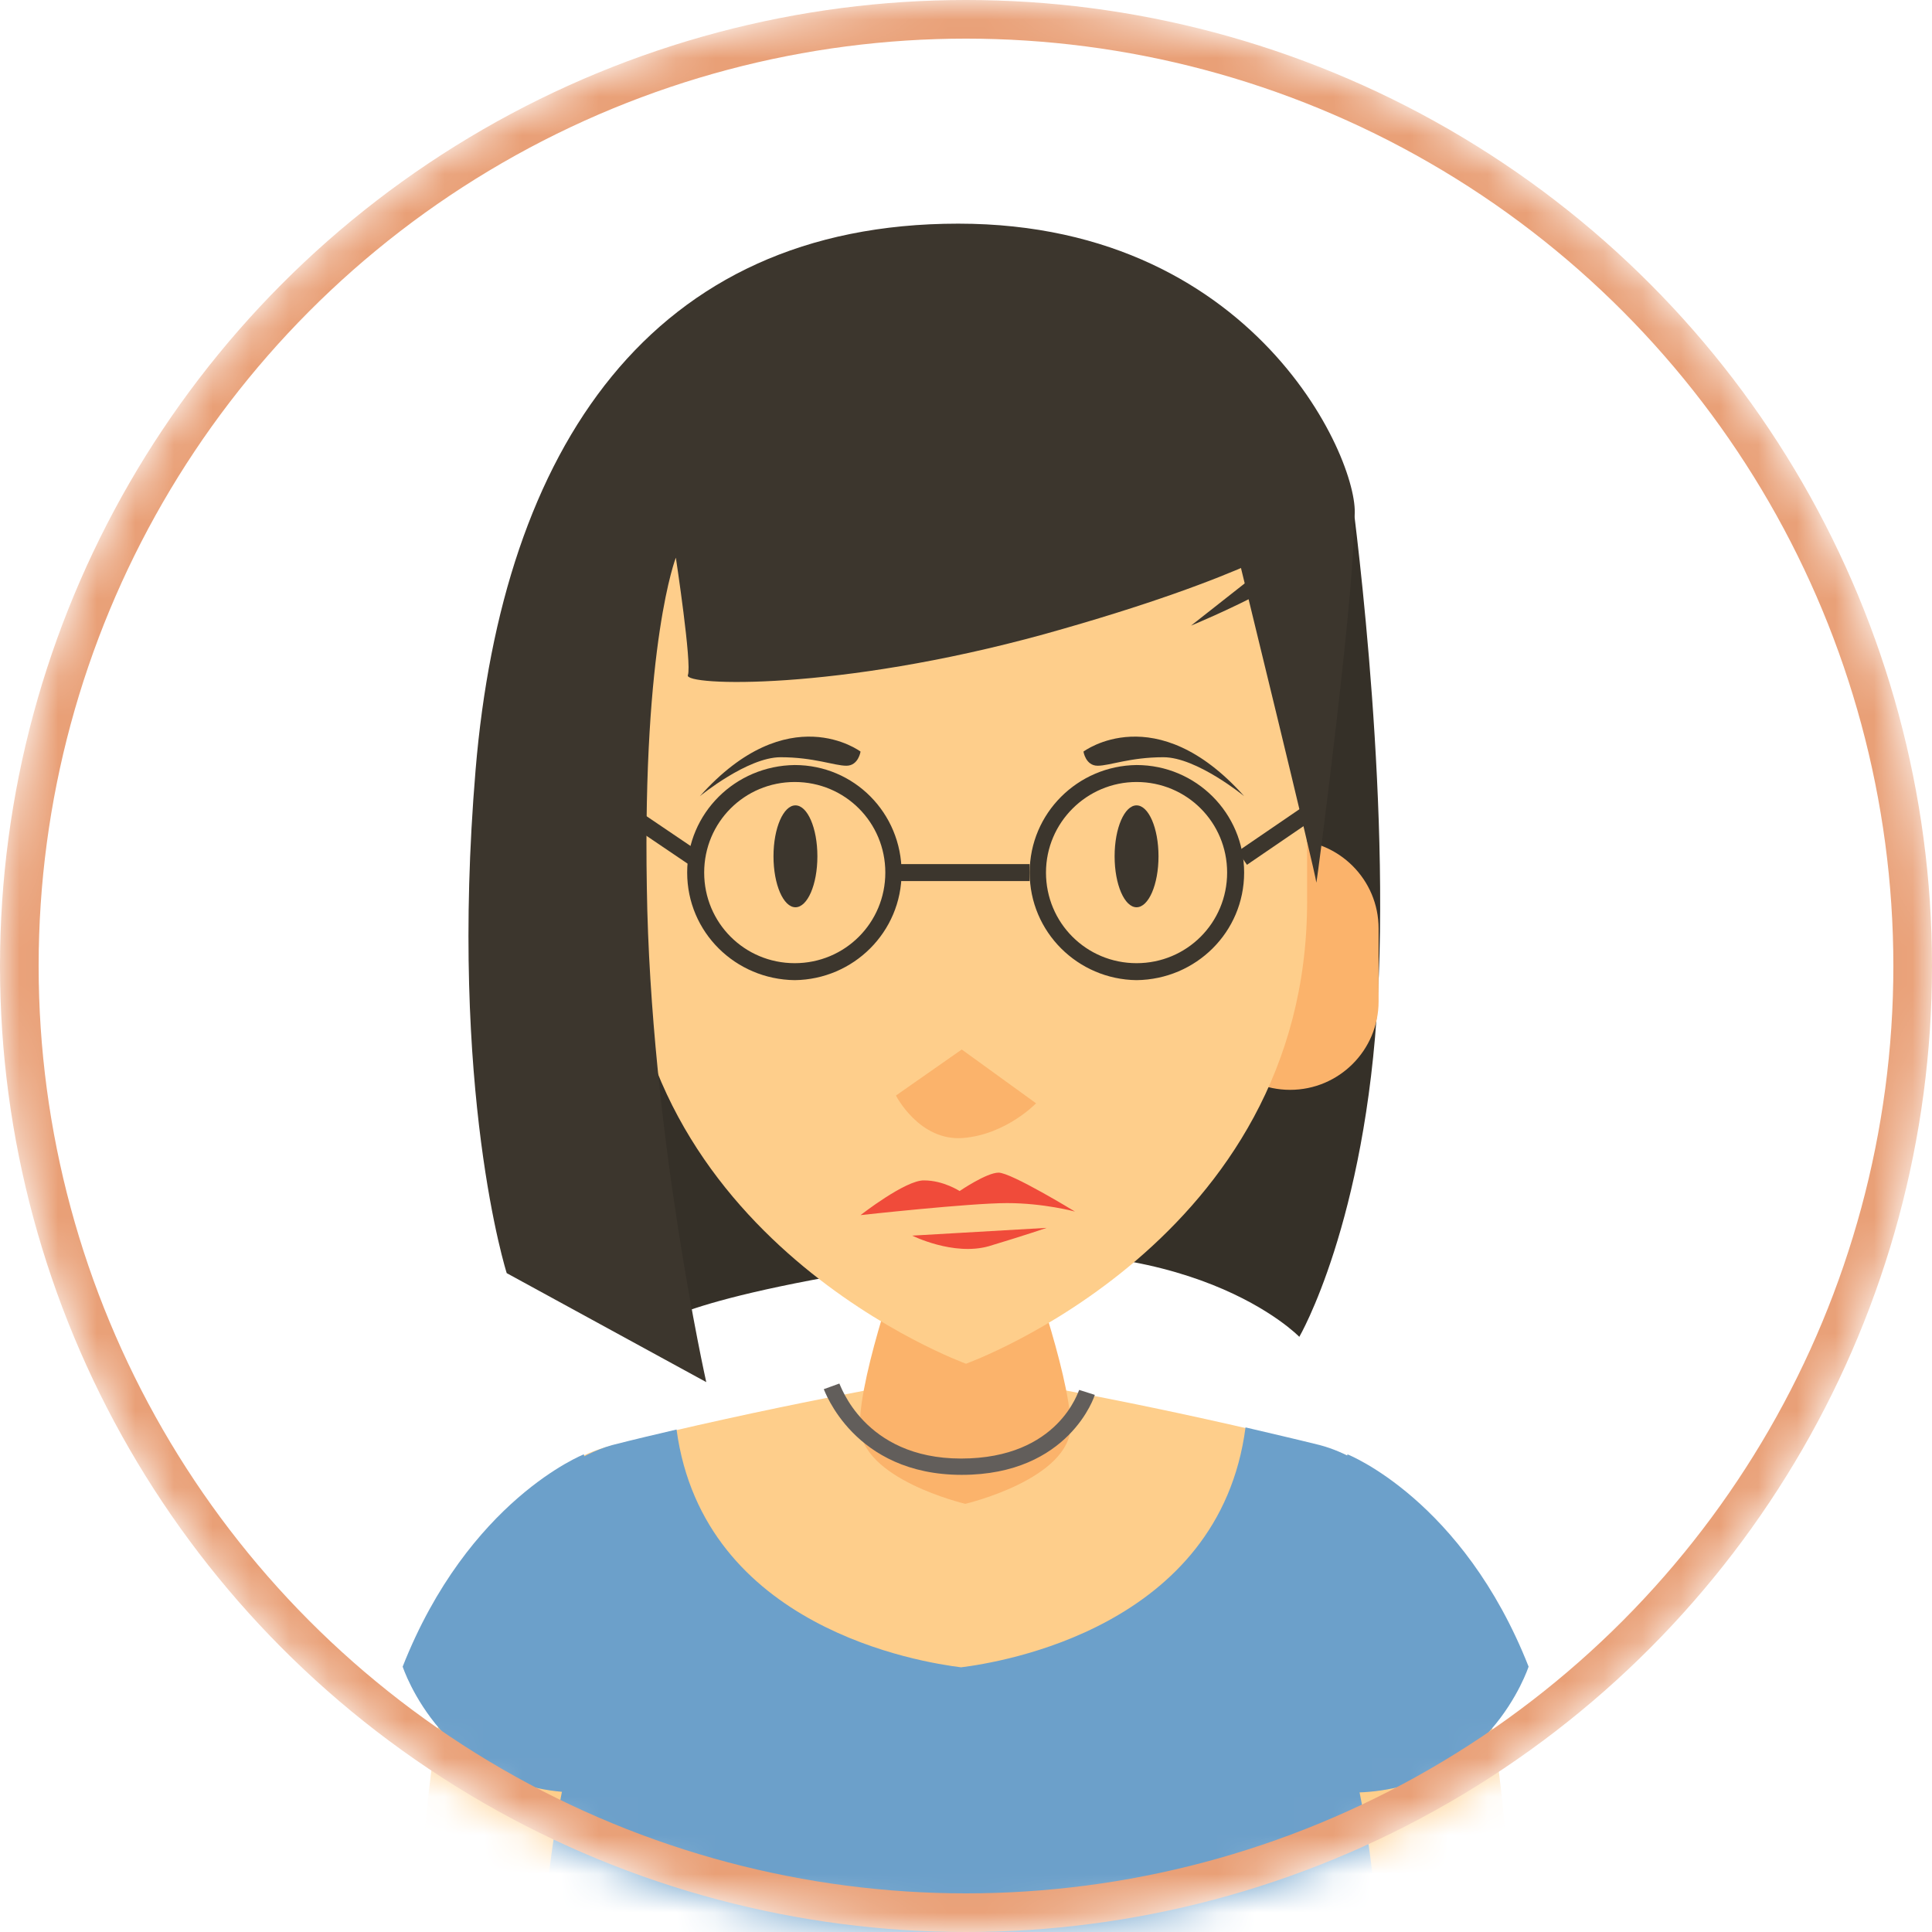 <svg width="50" height="50" viewBox="0 0 50 50" fill="none" xmlns="http://www.w3.org/2000/svg">
<mask id="mask0" mask-type="alpha" maskUnits="userSpaceOnUse" x="0" y="0" width="50" height="50">
<path d="M25 50C38.807 50 50 38.807 50 25C50 11.193 38.807 0 25 0C11.193 0 0 11.193 0 25C0 38.807 11.193 50 25 50Z" fill="#FFEDD8"/>
</mask>
<g mask="url(#mask0)">
<path d="M18.388 24.066C18.388 25.33 17.363 26.355 16.099 26.355C14.835 26.355 13.809 25.33 13.809 24.066V22.18C13.809 20.916 14.835 19.89 16.099 19.89C17.363 19.89 18.388 20.916 18.388 22.18V24.066Z" fill="#FBB36B"/>
<path d="M34.963 12.656C34.963 12.656 35.971 19.908 35.659 25.788C35.348 31.648 33.626 34.597 33.626 34.597C33.626 34.597 30.806 31.667 24.121 32.619C17.454 33.571 16.868 34.377 16.868 34.377C16.868 34.377 14.725 28.407 14.725 26.85C14.725 25.311 16.429 13.132 16.429 13.132C16.429 13.132 17.656 9.762 19.689 9.451C21.74 9.139 34.963 12.656 34.963 12.656Z" fill="#353028"/>
<path d="M31.099 25.916C31.099 27.18 32.125 28.205 33.388 28.205C34.652 28.205 35.678 27.18 35.678 25.916V24.029C35.678 22.766 34.652 21.74 33.388 21.74C32.125 21.74 31.099 22.766 31.099 24.029V25.916Z" fill="#FBB36B"/>
<path d="M34.157 37.418C30.037 36.392 26.465 35.769 25.22 35.568V35.495C25.22 35.495 25.128 35.513 24.982 35.531C24.835 35.513 24.744 35.495 24.744 35.495V35.568C23.517 35.769 19.945 36.392 15.806 37.418C10.678 38.7 10.898 50 10.898 50H39.029C39.066 50 39.267 38.7 34.157 37.418Z" fill="#FECE8B"/>
<path d="M26.502 32.289L24.963 31.978L23.425 32.289C23.425 32.289 22.253 35.495 22.253 36.887C22.253 38.279 24.982 38.919 24.982 38.919C24.982 38.919 27.711 38.279 27.711 36.887C27.674 35.495 26.502 32.289 26.502 32.289Z" fill="#FBB36B"/>
<path d="M14.615 37.986C14.817 39.213 15.147 41.52 15.147 43.956C15.147 43.956 14.194 46.905 14.103 50H35.623C35.531 46.905 34.579 43.956 34.579 43.956C34.579 41.41 34.945 39.011 35.147 37.821C34.835 37.638 34.505 37.491 34.158 37.399C33.498 37.235 32.857 37.088 32.234 36.941C31.557 42.125 25.898 43.022 24.872 43.15C23.846 43.022 18.205 42.143 17.509 36.996C16.96 37.125 16.41 37.253 15.842 37.399C15.385 37.528 14.982 37.747 14.615 37.986Z" fill="#6CA0CA"/>
<path d="M25 11.483L16.172 13.809C16.172 13.809 16.172 14.56 16.172 23.333C16.172 32.106 25 35.293 25 35.293C25 35.293 33.828 32.125 33.828 23.333C33.828 14.56 33.828 13.809 33.828 13.809L25 11.483Z" fill="#FECE8B"/>
<path d="M32.033 14.359C32.033 14.359 34.066 22.674 34.066 22.839C34.066 23.004 35.183 14.359 35.018 13.443C34.872 12.546 32.033 14.359 32.033 14.359Z" fill="#3C362D"/>
<path d="M29.982 22.161C29.982 22.894 29.725 23.48 29.414 23.48C29.103 23.48 28.846 22.894 28.846 22.161C28.846 21.429 29.103 20.843 29.414 20.843C29.725 20.843 29.982 21.429 29.982 22.161Z" fill="#3C362D"/>
<path d="M21.154 22.161C21.154 22.894 20.898 23.48 20.586 23.48C20.275 23.48 20.018 22.894 20.018 22.161C20.018 21.429 20.275 20.843 20.586 20.843C20.898 20.843 21.154 21.429 21.154 22.161Z" fill="#3C362D"/>
<path d="M26.813 28.553L24.89 27.161L23.187 28.352C23.187 28.352 23.791 29.542 24.927 29.451C26.044 29.359 26.813 28.553 26.813 28.553Z" fill="#FBB36B"/>
<path d="M16.557 44.304L15.11 37.638C15.11 37.638 12.125 38.81 10.421 43.132C10.421 43.132 11.483 46.392 15.018 46.392L16.557 44.304Z" fill="#6CA0CA"/>
<path d="M33.425 44.304L34.872 37.638C34.872 37.638 37.857 38.81 39.56 43.132C39.56 43.132 38.498 46.392 34.963 46.392L33.425 44.304Z" fill="#6CA0CA"/>
<path d="M24.89 38.169C22.088 38.169 21.337 35.971 21.319 35.952L21.722 35.806C21.74 35.806 22.344 37.747 24.872 37.747C27.418 37.747 27.912 35.971 27.93 35.971L28.333 36.099C28.333 36.117 27.674 38.169 24.89 38.169Z" fill="#625E5B"/>
<path d="M22.271 31.447C22.271 31.447 25.092 31.136 26.062 31.136C27.015 31.136 27.82 31.355 27.82 31.355C27.82 31.355 26.172 30.348 25.843 30.348C25.531 30.348 24.835 30.824 24.835 30.824C24.835 30.824 24.414 30.549 23.919 30.549C23.443 30.531 22.271 31.447 22.271 31.447Z" fill="#F04B3A"/>
<path d="M23.608 31.978C23.608 31.978 24.67 32.509 25.586 32.253C26.502 31.978 27.088 31.777 27.088 31.777L23.608 31.978Z" fill="#F04B3A"/>
<path d="M18.114 20.604C18.114 20.604 19.341 19.597 20.201 19.597C21.062 19.597 21.593 19.817 21.905 19.817C22.216 19.817 22.271 19.451 22.271 19.451C22.271 19.451 20.403 18.04 18.114 20.604Z" fill="#3C362D"/>
<path d="M32.198 20.604C32.198 20.604 30.971 19.597 30.11 19.597C29.249 19.597 28.718 19.817 28.407 19.817C28.095 19.817 28.04 19.451 28.04 19.451C28.04 19.451 29.909 18.04 32.198 20.604Z" fill="#3C362D"/>
<path d="M17.784 22.582C17.784 21.044 19.029 19.817 20.568 19.799C22.106 19.799 23.333 21.044 23.333 22.582C23.333 24.121 22.088 25.348 20.568 25.366C19.029 25.348 17.784 24.121 17.784 22.582ZM18.224 22.582C18.224 23.883 19.267 24.927 20.568 24.927C21.868 24.927 22.912 23.883 22.912 22.582C22.912 21.282 21.868 20.238 20.568 20.238C19.267 20.238 18.224 21.282 18.224 22.582Z" fill="#3C362D"/>
<path d="M26.648 22.582C26.648 21.044 27.894 19.817 29.414 19.799C30.952 19.799 32.198 21.044 32.198 22.582C32.198 24.121 30.952 25.348 29.414 25.366C27.894 25.348 26.648 24.121 26.648 22.582ZM27.07 22.582C27.07 23.883 28.114 24.927 29.414 24.927C30.714 24.927 31.758 23.883 31.758 22.582C31.758 21.282 30.714 20.238 29.414 20.238C28.132 20.238 27.07 21.282 27.07 22.582Z" fill="#3C362D"/>
<path d="M23.132 22.802V22.363H26.648V22.802H23.132Z" fill="#3C362D"/>
<path d="M15.971 21.117L16.209 20.769L18.077 22.033L17.839 22.381L15.971 21.117Z" fill="#3C362D"/>
<path d="M32.033 22.033L33.883 20.769L34.121 21.117L32.271 22.381L32.033 22.033Z" fill="#3C362D"/>
<path d="M18.278 35.769C18.278 35.769 16.831 29.322 16.74 22.967C16.63 16.612 17.491 14.432 17.491 14.432C17.491 14.432 17.912 17.198 17.802 17.473C17.692 17.747 21.648 17.894 27.033 16.41C32.418 14.909 33.828 13.828 33.828 13.828L30.824 16.191C30.824 16.191 34.725 14.597 35.037 13.462C35.348 12.344 32.747 5.788 24.799 5.788C16.85 5.788 13.004 11.612 12.308 19.927C11.612 28.242 13.114 32.949 13.114 32.949L18.278 35.769Z" fill="#3C362D"/>
<circle cx="25" cy="25" r="24.5" stroke="#E9A077"/>
</g>
</svg>
